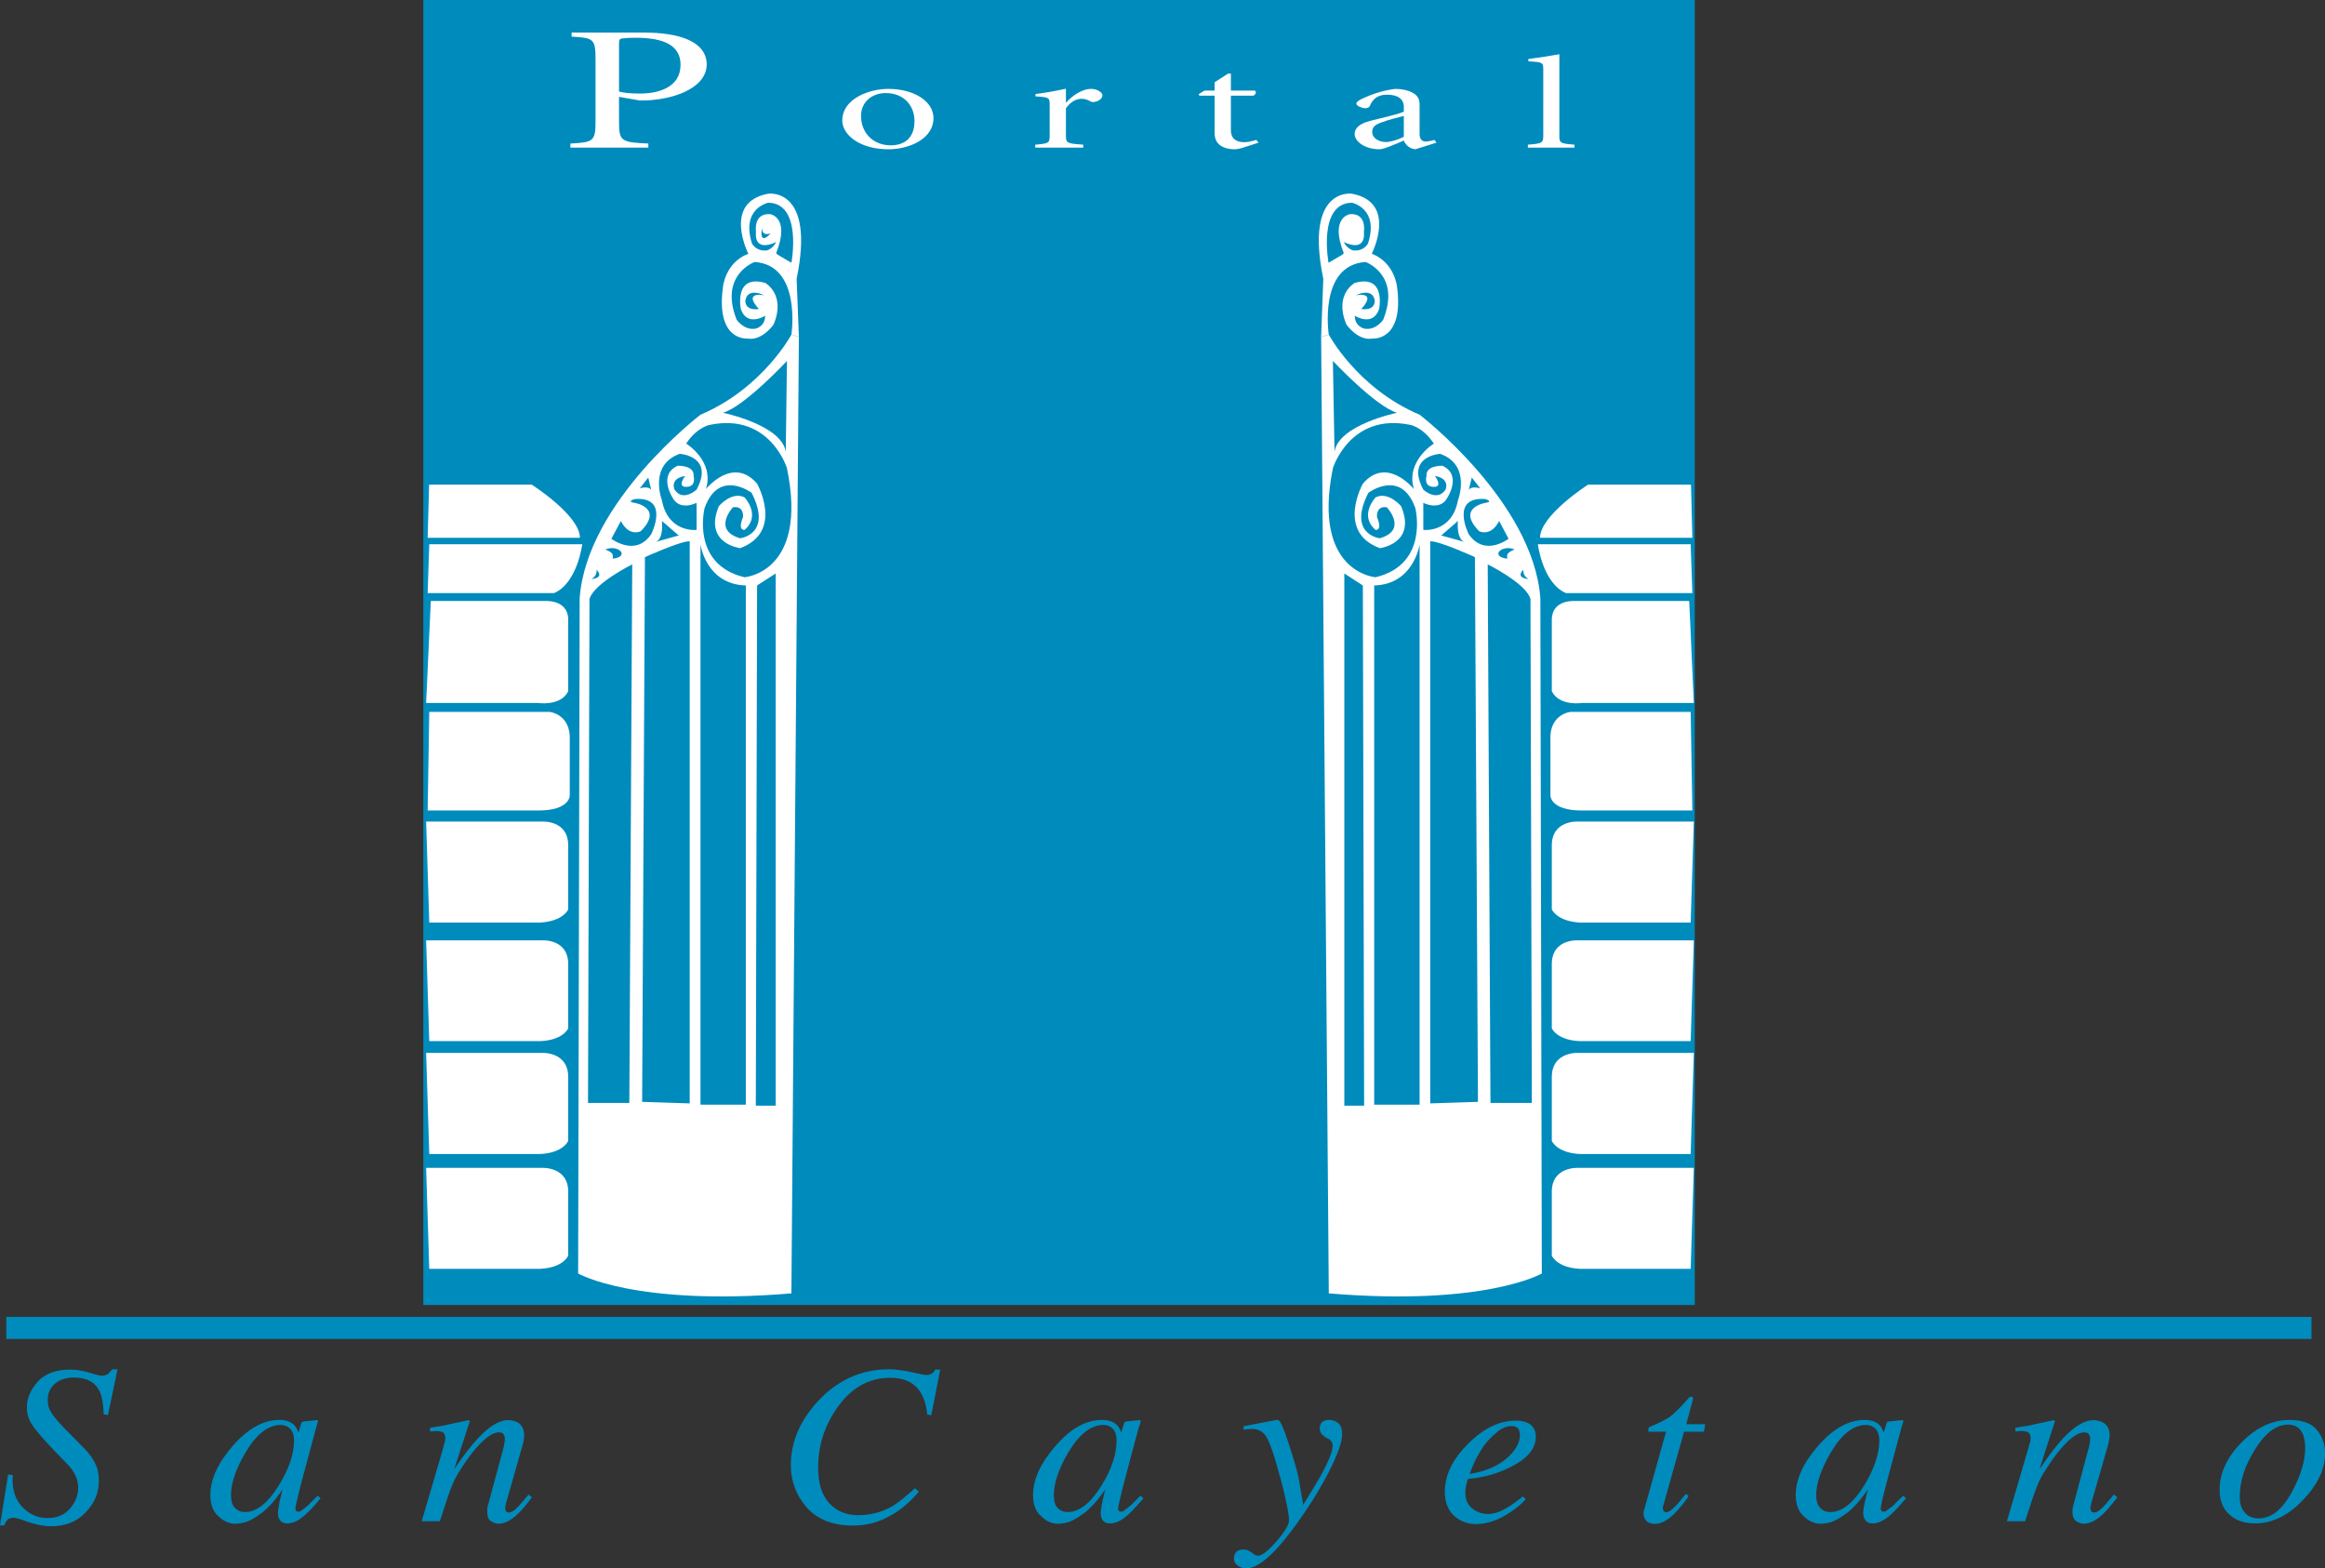 <svg xmlns="http://www.w3.org/2000/svg" width="399.184" height="269.279"><rect width="100%" height="100%" fill="#333333" stroke="none"/><path d="M72.68 224.05V0h218.3v224.05H72.68z" fill="#008bbd"/><path d="M73.163 200.51H93s4.56-.29 4.56 4.107v10.96s-.8 2.074-4.838 2.268h-19.02l-.54-17.334zM73.675 83.212H91.3s8.265 5.267 8.265 9.123h-26.14l.25-9.123zM73.702 93.44h26.263s-.815 6.664-4.837 8.39H73.426l.276-8.39zM73.965 103.186H93.51s4.05-.345 4.05 3.235v12.206s-.8 2.57-5.363 2.06H73.163l.802-17.5zM73.702 122.22h20.624s3.76.346 3.497 4.962v9.427s0 2.543-5.377 2.543h-19.02l.276-16.933zM73.163 141.06H93s4.56-.345 4.56 4.105v10.962s-.8 2.046-4.838 2.267h-19.02l-.54-17.334zM73.163 161.45H93s4.56-.36 4.56 4.104v10.99s-.8 2.045-4.838 2.21h-19.02l-.54-17.305zM73.163 180.773H93s4.56-.29 4.56 4.16v10.934s-.8 2.073-4.838 2.267h-19.02l-.54-17.36zM99.26 218.647s9.718 5.653 36.617 3.414l1.285-164.226-1.285-.387s-4.893 9.206-15.606 13.754c0 0-19.544 14.93-20.747 31.502l-.262 115.945z" fill="#fff"/><path d="M100.96 189.357h7.092l.497-92.46s-6.58 3.262-7.34 5.944l-.25 86.517zM110.733 95.653s6.11-2.78 7.686-2.723v96.51l-8.17-.263.483-93.524zM120.27 93.496s.94 6.83 7.783 7.022v89.143h-7.782V93.497zM129.988 100.518l3.193-2.06v91.37h-3.413l.22-89.31zM135.116 61.967s-7.284 7.824-10.99 8.902c0 0 10.05 2.058 10.783 6.69l.206-15.593z" fill="#008bbd"/><path d="M117.81 76.163s4.894 2.972 3.4 7.796c0 0 4.63-5.75 8.778-.913 0 0 4.66 8.265-2.916 11.07 0 0-6.33-.786-3.65-7.214 0 0 2.198-2.612 4.41-1.507 0 0 2.917 3.083 0 5.585 0 0-1.244.167-.263-2.183 0 0 .262-2.005-1.73-1.7 0 0-3.62 3.884 1.232 5.32 0 0 5.612-.648 1.976-7.81 0 0-5.625-4.228-8.072 2.628 0 0-2.433 9.662 6.856 11.873 0 0 10.99-.787 7.284-18.73 0 0-2.916-9.51-13.16-7.45 0 0-2.183.29-4.145 3.235M113.65 89.446s.36 3.055-1.078 3.594l3.953-1.105-2.875-2.49z" fill="#008bbd"/><path d="M117.976 83.585c-1.907.14-.345-1.866-.345-1.866-2.736.456-1.81 2.35-1.81 2.35 1.438 2.156 3.774 0 3.774 0 3.11-5.78-2.89-6.152-2.89-6.152-5.404 1.935-3.054 7.99-3.054 7.99 1.064 5.64 5.944 5.073 5.944 5.073v-4.644s-2.89 1.493-4.133-.912c0 0-2.53-3.912.9-5.46 0 0 2.888-.11 2.722 1.755 0 0 .512 1.755-1.106 1.865M103.863 94.298c.94.442 1.562.65 1.314 1.63 3.096-.386.967-2.46-1.106-1.63M102.426 97.81s.193 1.036-.9 1.603c0 0 2.337-.11.9-1.604M106.6 89.446l-1.63 3.055s4.174 3.208 6.855-.814c0 0 3.262-6.483-2.875-6 0 0-1.465.443 0 .65 0 0 5.06.816 1.065 4.866 0 0-1.99 1.05-3.415-1.756M111.3 81.996l-1.45 1.838s1.616-.497 1.975.346l-.525-2.184z" fill="#008bbd"/><path d="M135.877 57.447s1.81-11.9-6.303-12.468c0 0-6.165 2.183-3.097 9.91 0 0 1.272 1.893 3.262 1.534 0 0 1.63-.345 1.63-2.212 0 0-3.082 1.977-4.174-1.133 0 0-1.258-6.028 4.175-4.507 0 0 3.608 1.963 1.452 7.146 0 0-1.99 2.888-4.534 2.404 0 0-5.432.484-4.16-8.846 0 0 .36-4.188 4.354-5.71 0 0-4.507-8.873 3.44-10.31 0 0 8.115-1.134 4.853 14.61l.387 9.966-1.285-.387z" fill="#fff"/><path d="M133.444 43.68l2.433 1.437s1.935-10.23-3.98-10.312c0 0-4.7.968-2.793 6.995 0 0 .69 1.423 2.612 1.188 0 0 1.023-.33 1.548-1.437 0 0-3.815 2.02-3.47-1.782 0 0-.51-3.207 2.46-3 0 0 3.457.54 1.01 6.677M131.246 50.7s-3.815-.787-.954 2.35c0 0-2.197.43-2.322-1.298 0 0 0-2.502 3.276-1.05" fill="#008bbd"/><path d="M290.33 83.212h-17.678s-8.238 5.267-8.238 9.123h26.152l-.235-9.123zM290.276 93.44H264.04s.802 6.664 4.824 8.39h21.702l-.29-8.39zM290.027 103.186h-19.573s-4.022-.345-4.022 3.235v12.206s.83 2.57 5.35 2.06h19.033l-.788-17.5zM290.276 122.22h-20.61s-3.746.346-3.47 4.962v9.427s0 2.543 5.336 2.543h19.034l-.29-16.933zM290.815 141.06h-19.808s-4.575-.345-4.575 4.105v10.962s.83 2.046 4.838 2.267h19.006l.54-17.334zM290.815 161.45h-19.808s-4.575-.36-4.575 4.104v10.99s.83 2.045 4.838 2.21h19.006l.54-17.305zM290.815 180.773h-19.808s-4.575-.29-4.575 4.16v10.934s.83 2.073 4.838 2.267h19.006l.54-17.36zM290.815 200.51h-19.808s-4.575-.29-4.575 4.107v10.96s.83 2.074 4.838 2.268h19.006l.54-17.334zM264.718 218.647s-9.704 5.653-36.575 3.414L226.83 57.835l1.313-.387s4.866 9.206 15.592 13.754c0 0 19.504 14.93 20.734 31.502l.248 115.945z" fill="#fff"/><path d="M263.004 189.357H255.9l-.47-92.46s6.606 3.262 7.34 5.944l.234 86.517zM253.23 95.653s-6.067-2.78-7.67-2.723v96.51l8.196-.263-.525-93.524zM243.735 93.496s-.982 6.83-7.796 7.022v89.143h7.795V93.497zM233.99 100.518l-3.18-2.06v91.37h3.4l-.22-89.31zM228.848 61.967s7.326 7.824 11.017 8.902c0 0-10.036 2.058-10.74 6.69l-.277-15.593z" fill="#008bbd"/><path d="M246.182 76.163s-4.88 2.972-3.43 7.796c0 0-4.643-5.75-8.762-.913 0 0-4.644 8.265 2.917 11.07 0 0 6.358-.786 3.65-7.214 0 0-2.2-2.612-4.383-1.507 0 0-2.917 3.083 0 5.585 0 0 1.244.167.25-2.183 0 0-.25-2.005 1.685-1.7 0 0 3.676 3.884-1.203 5.32 0 0-5.626-.648-1.963-7.81 0 0 5.612-4.228 8.058 2.628 0 0 2.433 9.662-6.828 11.873 0 0-10.96-.787-7.326-18.73 0 0 2.944-9.51 13.187-7.45 0 0 2.184.29 4.147 3.235M250.314 89.446s-.33 3.055 1.12 3.594l-3.98-1.105 2.86-2.49z" fill="#008bbd"/><path d="M246.03 83.585c1.866.14.33-1.866.33-1.866 2.697.456 1.826 2.35 1.826 2.35-1.48 2.156-3.815 0-3.815 0-3.068-5.78 2.89-6.152 2.89-6.152 5.432 1.935 3.054 7.99 3.054 7.99-1.05 5.64-5.943 5.073-5.943 5.073v-4.644s2.89 1.493 4.148-.912c0 0 2.543-3.912-.87-5.46 0 0-2.904-.11-2.724 1.755 0 0-.553 1.755 1.105 1.865M260.087 94.298c-.87.442-1.548.65-1.285 1.63-3.083-.386-.954-2.46 1.12-1.63M261.552 97.81s-.193 1.036.885 1.603c0 0-2.35-.11-.885-1.604M257.392 89.446l1.617 3.055s-4.134 3.208-6.857-.814c0 0-3.248-6.483 2.89-6 0 0 1.436.443 0 .65 0 0-5.06.816-1.08 4.866 0 0 1.99 1.05 3.43-1.756M252.692 81.996l1.45 1.838s-1.644-.497-1.99.346l.54-2.184z" fill="#008bbd"/><path d="M228.143 57.447s-1.852-11.9 6.303-12.468c0 0 6.137 2.183 3.04 9.91 0 0-1.23 1.893-3.247 1.534 0 0-1.632-.345-1.632-2.212 0 0 3.082 1.977 4.174-1.133 0 0 1.272-6.028-4.174-4.507 0 0-3.622 1.963-1.438 7.146 0 0 1.977 2.888 4.52 2.404 0 0 5.42.484 4.175-8.846 0 0-.374-4.188-4.34-5.71 0 0 4.505-8.873-3.456-10.31 0 0-8.13-1.134-4.867 14.61l-.373 9.966 1.313-.387z" fill="#fff"/><path d="M230.534 43.68l-2.433 1.437s-1.906-10.23 4.024-10.312c0 0 4.7.968 2.75 6.995 0 0-.704 1.423-2.598 1.188 0 0-1.05-.33-1.562-1.437 0 0 3.8 2.02 3.456-1.782 0 0 .54-3.207-2.406-3 0 0-3.51.54-1.05 6.677M232.746 50.7s3.815-.787.98 2.35c0 0 2.158.43 2.31-1.298 0 0 0-2.502-3.29-1.05M130.83 39.09s-.164 1.52 1.48.982c0 0-2.018 2.364-1.48-.982" fill="#008bbd"/><path d="M106.282 15.716c.61.194 1.963.346 3.594.346 3.027 0 6.967-.968 6.967-4.935 0-3.29-2.75-4.644-7.7-4.644-1.368 0-2.045.083-2.446.138-.304.056-.415.236-.415.858v8.238zm0 5.212c0 3.317.36 3.51 5.032 3.718v.705h-13.38v-.704c3.91-.208 4.312-.4 4.312-3.718V10.02c0-3.344-.4-3.537-4.105-3.73v-.706h12.165c3.22 0 5.944.36 7.99 1.3 1.838.843 3.04 2.24 3.04 4.16 0 3.72-4.74 5.723-9.37 6.124-.734.083-1.55.083-2.116.083l-3.568-.62v4.298zM157.012 20.762c0-2.488-1.7-4.783-4.935-4.783-2.39 0-4.244 1.547-4.244 3.925 0 2.833 2.005 5.045 5.1 5.045 2.2 0 4.08-1.106 4.08-4.188m-12.4-.056c0-3.773 4.63-5.446 7.892-5.446 4.507 0 7.77 2.184 7.77 5.018 0 3.538-4.12 5.35-7.742 5.35-5.045 0-7.92-2.572-7.92-4.922M183.012 23.305c0 1.258.18 1.34 2.972 1.534v.51h-8.238v-.51c2.308-.194 2.474-.277 2.474-1.535V18.12c0-1.408-.055-1.408-2.433-1.574v-.4c1.673-.222 3.414-.513 5.225-.913v2.35h.083c.774-.927 2.53-2.323 4.257-2.323 1.065 0 1.935.65 1.935 1.078 0 .374-.387.94-1.147 1.106-.4.138-.732.083-.884-.028-.498-.248-.9-.456-1.55-.456-.828 0-1.782.4-2.694 1.618v4.727zM211.335 22.35c0 1.757 1.313 2.06 2.294 2.06.62 0 1.368-.165 2.073-.386l.387.47-2.93.94c-.402.11-.844.193-1.093.193-2.267 0-3.525-.98-3.525-2.737v-6.47h-2.612l-.138-.248 1.023-.622h1.727v-1.423l2.31-1.493h.483v2.916h4.133c.29.25.165.622-.25.87h-3.883v5.93zM241.026 19.905c-.76.18-2.917.746-3.58 1.023-1.272.4-1.853.857-1.853 1.7 0 1.188 1.272 1.755 2.336 1.755.83 0 2.128-.4 3.096-.898v-3.58zm1.976 5.722c-1.216-.138-1.755-.954-1.976-1.493-1.466.622-3.428 1.493-4.16 1.493-2.613 0-4.286-1.382-4.286-2.626 0-1.022.857-1.782 2.723-2.266 1.756-.456 4.686-1.078 5.723-1.562v-.815c0-1.37-1.037-2.102-2.917-2.102-1.756 0-2.49.94-2.89 1.867-.097.29-.4.456-.815.456-.553 0-1.535-.4-1.535-.788 0-.263.415-.595 1.217-.94.857-.4 2.972-1.3 5.487-1.59 1.01 0 2.1.208 2.834.595 1.16.566 1.327 1.34 1.327 2.156v5.046c0 .87.484 1.244 1.023 1.244.276 0 .87-.083 1.534-.276l.332.47-3.622 1.133zM264.966 12.012c0-1.313-.07-1.34-2.557-1.48v-.4c1.7-.22 4.022-.567 5.32-.815v13.988c0 1.258.167 1.34 2.6 1.534v.51h-8.004v-.51c2.433-.194 2.64-.277 2.64-1.535V12.012z" fill="#fff"/><path d="M1.078 227.99h395.784" fill="none" stroke="#008bbd" stroke-width="3.787"/><path d="M1.396 253.162l.788.097c0 .44-.028.704-.028.73 0 2.033.567 3.595 1.728 4.812 1.16 1.188 2.6 1.838 4.258 1.838 1.686 0 2.97-.567 3.91-1.673.914-1.092 1.37-2.28 1.37-3.51 0-.498-.083-1.037-.235-1.55-.29-.828-.733-1.56-1.34-2.238l-2.558-2.64c-1.978-2.088-3.25-3.567-3.816-4.48-.567-.87-.857-1.838-.857-2.916 0-1.604.65-3.055 1.88-4.437 1.27-1.37 3.11-2.046 5.556-2.046 1.092 0 2.198.208 3.36.54 1.105.373 1.838.51 2.045.51.442 0 .802-.11 1.092-.316.276-.277.51-.498.69-.788h.94l-1.644 7.85-.732-.123c-.056-1.81-.305-3.193-.747-4.05-.774-1.52-2.24-2.267-4.368-2.267-1.328 0-2.406.345-3.25 1.05-.828.747-1.243 1.645-1.243 2.723 0 .884.18 1.59.58 2.183.346.65 1.08 1.465 2.13 2.6l3.69 3.745c.677.705 1.27 1.493 1.7 2.35.47.898.677 1.92.677 3.082 0 2.046-.72 3.83-2.24 5.39-1.478 1.604-3.455 2.406-5.943 2.406-1.312 0-2.61-.263-3.952-.733-1.34-.51-2.17-.718-2.46-.718-.498 0-.844.11-1.065.318-.22.22-.4.51-.58.995H0l1.396-8.736zM49.803 245.297c-.428-.43-.968-.65-1.603-.65-2.184 0-4.216 1.604-6.07 4.783-1.657 2.806-2.473 5.24-2.473 7.23 0 1.063.235 1.81.705 2.252.456.484 1.023.69 1.7.69 2.018 0 3.954-1.56 5.834-4.615 1.727-2.806 2.584-5.364 2.584-7.658 0-.9-.22-1.577-.677-2.033m.608-.733c.305.304.554.65.734 1.16l.11.223.415-1.424c.054-.166.11-.304.165-.36.028-.055.138-.083.276-.11l2.255-.235c.11 0 .193 0 .22.055.015.055.015.11-.027.235-.055.194-.097.332-.11.415-.028.07-.056.235-.11.373l-1.853 6.884c-.4 1.48-.76 2.778-1.023 3.856-.498 1.95-.747 3.11-.747 3.345 0 .195.056.333.14.416.11.138.247.138.4.138.096 0 .22 0 .373-.11.152-.083.318-.222.525-.387l.332-.235c.11-.11.235-.222.345-.304.138-.125.304-.263.484-.484l1.244-1.217.484.443c-1.37 1.672-2.502 2.806-3.36 3.428-.828.608-1.644.884-2.39.884-.484 0-.885-.166-1.134-.456-.304-.36-.442-.788-.442-1.244 0-.456.124-1.16.276-2.004.194-.857.36-1.59.526-2.156-.25.387-.622.926-1.19 1.644-.566.733-1.27 1.466-2.114 2.198-.968.747-1.908 1.37-2.806 1.728-.705.207-1.355.346-1.99.346-1.106 0-2.088-.457-2.96-1.327-.897-.773-1.34-2.017-1.34-3.593 0-2.668 1.272-5.474 3.774-8.363 2.613-3.027 5.294-4.534 8.073-4.534 1.078 0 1.866.263 2.446.774M72.403 261.18l3.47-11.806c.29-1.05.442-1.645.497-1.866.055-.18.083-.4.083-.636 0-.36-.138-.677-.318-.898-.22-.166-.65-.29-1.3-.29-.165 0-.345.027-.455.04-.18 0-.36.03-.54.03v-.61c.858-.165 1.493-.276 1.88-.303.346-.055.733-.138 1.162-.248l3.62-.774c.056.083.126.166.153.207l-2.668 8.21c1.618-2.404 2.986-4.132 4.106-5.32 1.907-2.047 3.62-3.097 5.156-3.097.58 0 1.077.166 1.547.345.788.43 1.202 1.19 1.202 2.295 0 .332-.042.65-.11.954-.043.317-.153.69-.264 1.05l-2.612 9.15c-.056.236-.14.43-.194.733-.055.263-.083.456-.083.567 0 .207.028.373.125.54.096.123.262.234.47.234.345 0 .76-.18 1.216-.594.428-.4 1.19-1.244 2.212-2.502l.566.484c-1.092 1.45-1.935 2.46-2.585 3-1.104 1.022-2.17 1.533-3.164 1.533-.442 0-.885-.193-1.313-.456-.4-.275-.608-.814-.608-1.575 0-.18.014-.428.027-.663.028-.25.07-.442.14-.622l2.528-9.344c.152-.484.22-.9.25-1.244.082-.29.082-.54.082-.677 0-.29-.083-.567-.235-.775-.138-.248-.43-.33-.816-.33-.98 0-2.238.87-3.772 2.57-.9 1.023-1.81 2.267-2.737 3.718-.704 1.078-1.257 2.156-1.672 3.248-.4 1.023-1.05 2.958-1.92 5.723h-3.125zM156.5 235.58c1.41.33 2.226.483 2.516.483.51 0 .843-.11 1.037-.29.22-.11.387-.36.497-.622h.87l-1.52 7.825-.704-.11c-.14-1.535-.54-2.807-1.092-3.72-1.065-1.755-2.806-2.598-5.225-2.598-3.76 0-6.857 1.783-9.263 5.322-2.128 3.11-3.15 6.454-3.15 10.103 0 2.696.62 4.686 1.893 6.096 1.285 1.38 2.93 2.072 4.962 2.072 2.1 0 4.008-.51 5.75-1.45.995-.595 2.364-1.674 4.01-3.166l.69.566c-1.507 1.783-3.207 3.25-5.1 4.244-1.88 1.05-3.968 1.59-6.235 1.59-3.442 0-6.082-1.05-7.92-3.097-1.81-2.088-2.737-4.507-2.737-7.3 0-3.883 1.534-7.546 4.603-10.905 3.345-3.636 7.45-5.53 12.233-5.53 1.19 0 2.474.194 3.884.484M191.057 245.297c-.43-.43-.94-.65-1.604-.65-2.156 0-4.188 1.604-6.068 4.783-1.645 2.806-2.446 5.24-2.446 7.23 0 1.063.206 1.81.662 2.252.484.484 1.037.69 1.714.69 2.018 0 3.98-1.56 5.847-4.615 1.728-2.806 2.543-5.364 2.543-7.658 0-.9-.193-1.577-.65-2.033m.623-.733c.303.304.565.65.73 1.16l.084.223.456-1.424c.042-.166.11-.304.14-.36.026-.055.11-.083.26-.11l2.268-.235c.125 0 .194 0 .194.055.083.055.055.11 0 .235-.028.194-.07.332-.083.415-.056.07-.084.235-.167.373l-1.838 6.884c-.4 1.48-.72 2.778-1.01 3.856-.47 1.95-.746 3.11-.746 3.345 0 .195.027.333.15.416.125.138.236.138.374.138.097 0 .25 0 .4-.11.14-.083.305-.222.526-.387l.305-.235c.11-.11.248-.222.387-.304.138-.125.276-.263.483-.484l1.217-1.217.51.443c-1.41 1.672-2.515 2.806-3.372 3.428-.83.608-1.644.884-2.377.884-.54 0-.9-.166-1.19-.456-.26-.36-.386-.788-.386-1.244 0-.456.083-1.16.277-2.004.166-.857.36-1.59.51-2.156-.234.387-.65.926-1.215 1.644-.568.733-1.273 1.466-2.102 2.198-.996.747-1.908 1.37-2.806 1.728-.678.207-1.355.346-2.005.346-1.105 0-2.073-.457-2.93-1.327-.912-.773-1.355-2.017-1.355-3.593 0-2.668 1.286-5.474 3.802-8.363 2.57-3.027 5.252-4.534 8.044-4.534 1.08 0 1.894.263 2.46.774M212.26 266.445c.263-.276.678-.414 1.148-.414.36 0 .65.028.898.194.235.083.512.263.802.484l.277.22c.083.057.18.098.276.098.098.055.236.083.347.083.65 0 1.714-.83 3.15-2.475 1.44-1.645 2.158-2.862 2.158-3.622 0-.732-.235-2.1-.72-4.216-.483-2.1-1.008-3.94-1.492-5.612-.65-2.267-1.244-3.8-1.77-4.644-.552-.787-1.326-1.216-2.377-1.216-.11 0-.25 0-.442.028-.208 0-.54.055-.995.11v-.594l5.486-1.05.43-.028c.317 0 .966 1.396 1.906 4.313.857 2.626 1.396 4.52 1.63 5.695l.775 4.575c1.41-2.28 2.447-4.01 3.11-5.17 1.286-2.39 1.95-4.036 1.95-4.99 0-.193-.056-.4-.14-.622-.11-.206-.303-.4-.566-.538l-.33-.166c-.235-.096-.47-.318-.774-.566-.277-.29-.415-.664-.415-1.134 0-.4.14-.746.388-1.023.29-.262.664-.373 1.216-.373.664 0 1.203.194 1.63.595.416.345.61.967.61 1.893 0 1.37-.788 3.497-2.35 6.58-1.19 2.294-2.544 4.534-4.023 6.718-1.85 2.737-3.454 4.782-4.81 6.275-2.128 2.296-3.883 3.43-5.293 3.43-.567 0-1.037-.167-1.45-.498-.43-.29-.65-.72-.65-1.286 0-.415.137-.76.414-1.05M258.58 250.48c1.59-1.368 2.378-2.75 2.378-4.077 0-.457-.11-.885-.332-1.16-.25-.264-.608-.402-1.064-.402-.87 0-1.756.346-2.57 1.08-.844.676-1.605 1.464-2.268 2.35-.69 1.077-1.272 2.058-1.686 3.026-.235.484-.457 1.078-.72 1.755 2.558-.386 4.645-1.243 6.262-2.57m-6.51-2.612c2.654-2.654 5.377-3.967 8.21-3.967 1.023 0 1.867.236 2.475.664.622.498.926 1.19.926 2.087 0 1.812-1.12 3.402-3.372 4.7-2.267 1.314-4.617 2.102-7.132 2.434l-1.134.124c-.193.512-.29.926-.345 1.217-.083.33-.11.732-.11 1.188 0 1.134.372 2.005 1.16 2.654.76.61 1.66.968 2.723.968.996 0 2.06-.36 3.193-1.023.65-.36 1.59-1.037 2.78-1.977l.51.43c-.594.732-1.465 1.492-2.57 2.21-1.99 1.383-3.996 2.088-5.986 2.088-1.438 0-2.668-.484-3.746-1.41-1.063-.995-1.59-2.378-1.59-4.16 0-2.834 1.328-5.557 4.01-8.225M282.203 259.576c0-.125.028-.263.097-.4l3.746-13.368h-3.055c0-.373.043-.594.07-.663.07-.083.194-.194.43-.277 1.326-.54 2.376-1.078 3.137-1.562.732-.54 1.74-1.52 3.054-3l.292-.33c.055-.042.083-.098.166-.125.082-.055.124-.055.193-.055.125.028.236.056.278.083.013.097.04.152.07.208 0 .083 0 .166-.03.22l-1.132 4.217h3.248l-.207 1.285h-3.415l-3.62 12.855c-.056.22-.03.456.054.678.124.208.29.29.54.29.345 0 .856-.317 1.478-.994.36-.346.982-1.05 1.825-2.13l.496.29-.235.444c-1.187 1.617-2.196 2.723-3.053 3.4-.885.663-1.728.995-2.516.995-.69 0-1.16-.22-1.464-.54-.304-.33-.47-.76-.47-1.16 0-.083 0-.22.027-.36M322.013 245.297c-.457-.43-.996-.65-1.63-.65-2.172 0-4.217 1.604-6.083 4.783-1.618 2.806-2.475 5.24-2.475 7.23 0 1.063.25 1.81.72 2.252.455.484.994.69 1.685.69 2.046 0 3.98-1.56 5.875-4.615 1.686-2.806 2.557-5.364 2.557-7.658 0-.9-.235-1.577-.65-2.033m.58-.733c.32.304.54.65.72 1.16l.11.223.443-1.424c.04-.166.11-.304.152-.36.028-.055.124-.083.276-.11l2.28-.235c.098 0 .167 0 .195.055v.235c-.056.194-.125.332-.125.415-.055.07-.07.235-.124.373l-1.853 6.884c-.4 1.48-.76 2.778-1.023 3.856-.512 1.95-.733 3.11-.733 3.345 0 .195.03.333.167.416.055.138.18.138.346.138.11 0 .262 0 .387-.11.124-.083.33-.222.51-.387l.347-.235c.11-.11.262-.222.373-.304.124-.125.29-.263.47-.484l1.258-1.217.47.443c-1.41 1.672-2.49 2.806-3.36 3.428-.856.608-1.644.884-2.404.884-.498 0-.9-.166-1.134-.456-.29-.36-.442-.788-.442-1.244 0-.456.083-1.16.29-2.004.194-.857.36-1.59.525-2.156-.25.387-.663.926-1.216 1.644-.567.733-1.258 1.466-2.087 2.198-.996.747-1.922 1.37-2.82 1.728-.664.207-1.37.346-1.99.346-1.106 0-2.074-.457-2.96-1.327-.87-.773-1.326-2.017-1.326-3.593 0-2.668 1.258-5.474 3.774-8.363 2.585-3.027 5.266-4.534 8.072-4.534 1.037 0 1.866.263 2.433.774M344.57 261.18l3.47-11.806c.32-1.05.484-1.645.54-1.866.04-.18.055-.4.055-.636 0-.36-.083-.677-.332-.898-.262-.166-.65-.29-1.285-.29-.18 0-.318.027-.456.04-.166 0-.346.03-.54.03v-.61c.885-.165 1.48-.276 1.867-.303.344-.055.745-.138 1.187-.248l3.594-.774c.098.083.126.166.14.207l-2.64 8.21c1.63-2.404 2.97-4.132 4.063-5.32 1.963-2.047 3.663-3.097 5.225-3.097.553 0 1.065.166 1.507.345.83.43 1.244 1.19 1.244 2.295 0 .332-.07.65-.126.954-.055.317-.152.69-.248 1.05l-2.64 9.15c-.083.236-.14.43-.194.733-.07.263-.083.456-.083.567 0 .207.054.373.137.54.097.123.235.234.443.234.373 0 .746-.18 1.202-.594.498-.4 1.19-1.244 2.253-2.502l.567.484c-1.092 1.45-1.977 2.46-2.6 3-1.104 1.022-2.17 1.533-3.136 1.533-.484 0-.94-.193-1.34-.456-.374-.275-.623-.814-.623-1.575 0-.18 0-.428.055-.663.028-.25.055-.442.138-.622l2.502-9.344c.166-.484.22-.9.29-1.244.042-.29.07-.54.07-.677 0-.29-.07-.567-.235-.775-.14-.248-.43-.33-.802-.33-1.022 0-2.28.87-3.8 2.57-.9 1.023-1.81 2.267-2.723 3.718-.733 1.078-1.3 2.156-1.673 3.248-.415 1.023-1.064 2.958-1.95 5.723h-3.123zM385.362 259.63c.567.706 1.368 1.065 2.446 1.065 2.184 0 4.106-1.548 5.778-4.7 1.438-2.71 2.198-5.183 2.198-7.422 0-.926-.166-1.7-.387-2.295-.47-1.12-1.313-1.686-2.557-1.686-2.06 0-3.967 1.465-5.75 4.382-1.7 2.723-2.544 5.39-2.544 8.044 0 1.078.25 1.95.816 2.613m12.44-14.112c.94 1.133 1.382 2.46 1.382 4.022 0 2.696-1.257 5.377-3.76 7.962-2.556 2.723-5.32 4.05-8.25 4.05-1.84 0-3.333-.51-4.425-1.534-1.12-1.01-1.66-2.433-1.66-4.27 0-2.807 1.245-5.503 3.705-8.046 2.543-2.585 5.308-3.912 8.266-3.912 2.254 0 3.844.594 4.742 1.728" fill="#008bbd"/></svg>